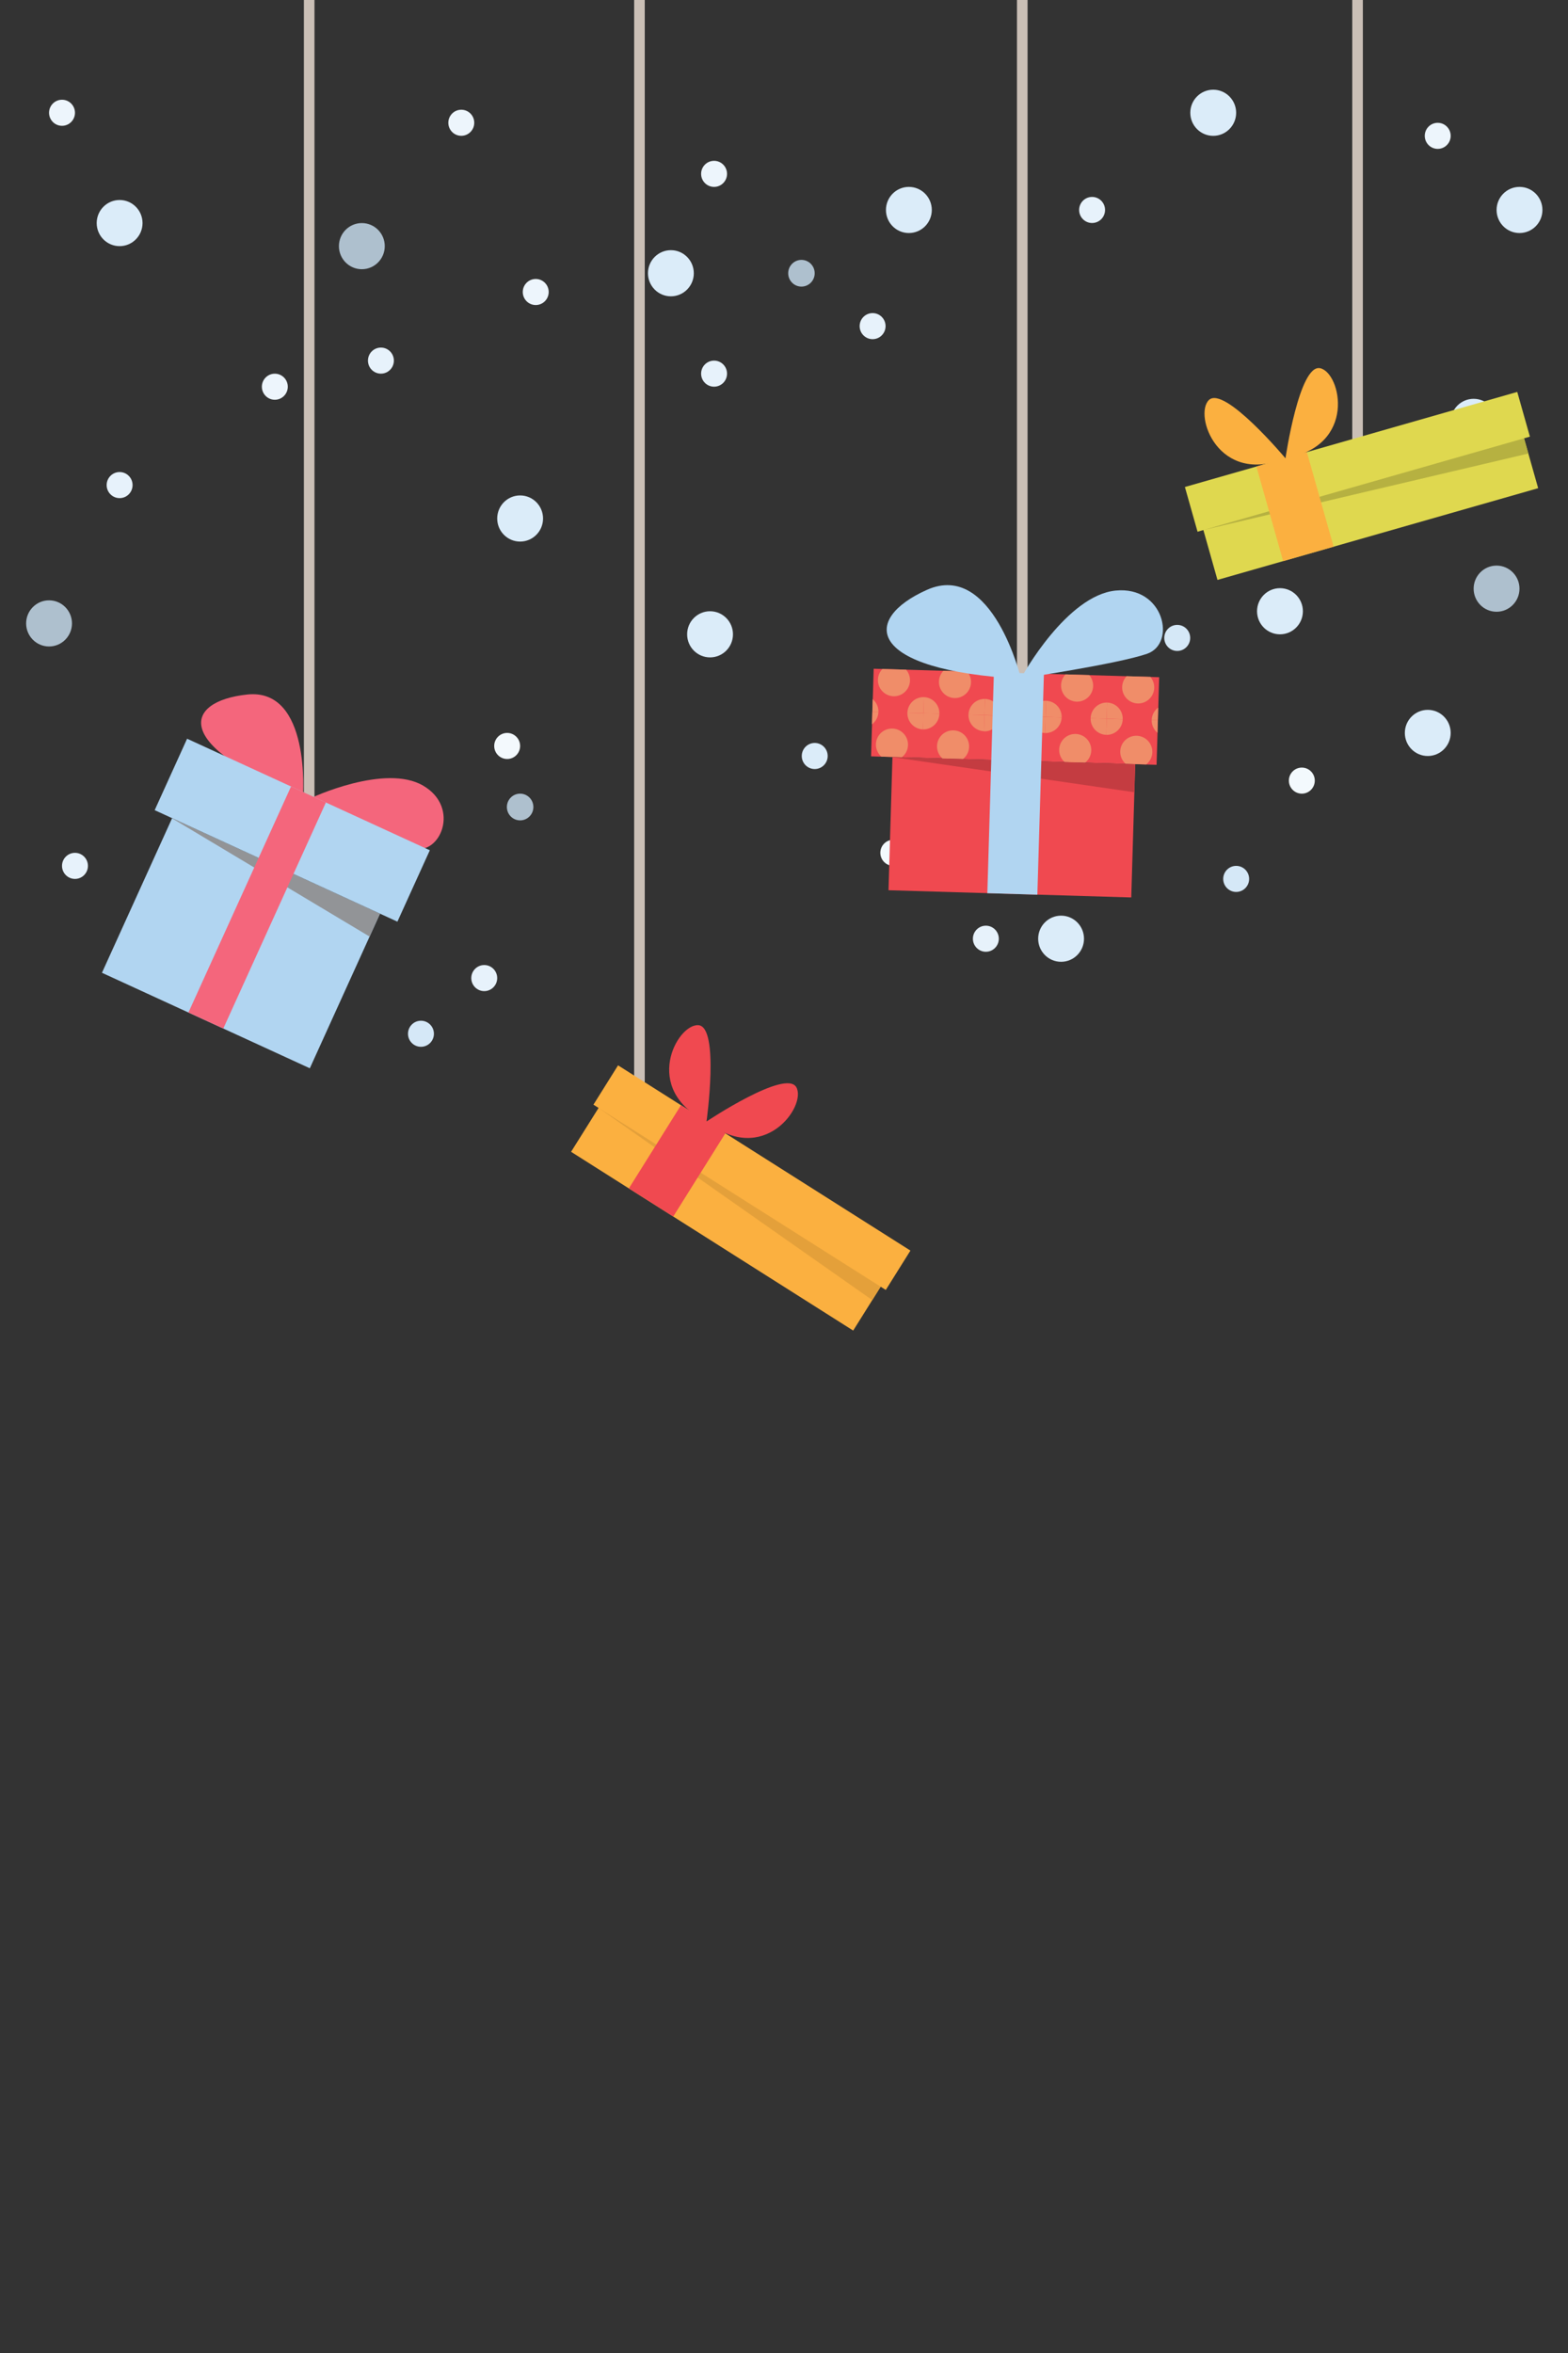 <svg id="card-4-1" xmlns="http://www.w3.org/2000/svg" viewBox="0 0 444 666"><rect x="0" y="0" width="444" height="666" fill="#333333" stroke="none"/><title>card-4-1</title><g id="card-4-1-particles"><ellipse id="card-4-1-particle" cx="33.87" cy="63.14" rx="6.49" ry="6.53" fill="#dbecf9"/><ellipse id="card-4-1-particle-2" data-name="card-4-1-particle" cx="147.28" cy="146.76" rx="6.49" ry="6.53" fill="#dbecf9"/><ellipse id="card-4-1-particle-3" data-name="card-4-1-particle" cx="189.97" cy="77.34" rx="6.49" ry="6.53" fill="#dbecf9"/><ellipse id="card-4-1-particle-4" data-name="card-4-1-particle" cx="430.27" cy="59.43" rx="6.49" ry="6.53" fill="#dbecf9"/><ellipse id="card-4-1-particle-5" data-name="card-4-1-particle" cx="102.46" cy="69.67" rx="6.49" ry="6.53" fill="#aec0ce"/><ellipse id="card-4-1-particle-6" data-name="card-4-1-particle" cx="13.89" cy="176.45" rx="6.49" ry="6.53" fill="#aec0ce"/><ellipse id="card-4-1-particle-7" data-name="card-4-1-particle" cx="423.77" cy="166.62" rx="6.49" ry="6.53" fill="#aec0ce"/><ellipse id="card-4-1-particle-8" data-name="card-4-1-particle" cx="226.94" cy="77.34" rx="3.75" ry="3.78" fill="#aec0ce"/><ellipse id="card-4-1-particle-9" data-name="card-4-1-particle" cx="147.28" cy="228.42" rx="3.75" ry="3.78" fill="#aec0ce"/><ellipse id="card-4-1-particle-10" data-name="card-4-1-particle" cx="307.17" cy="228.42" rx="3.75" ry="3.78" fill="#aec0ce"/><ellipse id="card-4-1-particle-11" data-name="card-4-1-particle" cx="257.36" cy="59.43" rx="6.49" ry="6.53" fill="#dbecf9"/><ellipse id="card-4-1-particle-12" data-name="card-4-1-particle" cx="362.44" cy="173.01" rx="6.49" ry="6.53" fill="#dbecf9"/><ellipse id="card-4-1-particle-13" data-name="card-4-1-particle" cx="300.46" cy="265.7" rx="6.49" ry="6.53" fill="#dbecf9"/><ellipse id="card-4-1-particle-14" data-name="card-4-1-particle" cx="404.29" cy="207.45" rx="6.49" ry="6.53" fill="#dbecf9"/><ellipse id="card-4-1-particle-15" data-name="card-4-1-particle" cx="230.7" cy="213.98" rx="3.67" ry="3.69" fill="#dbecf9"/><ellipse id="card-4-1-particle-16" data-name="card-4-1-particle" cx="417.28" cy="119.41" rx="6.49" ry="6.53" fill="#dbecf9"/><ellipse id="card-4-1-particle-17" data-name="card-4-1-particle" cx="343.54" cy="31.92" rx="6.49" ry="6.53" fill="#dbecf9"/><ellipse id="card-4-1-particle-18" data-name="card-4-1-particle" cx="201.06" cy="179.54" rx="6.49" ry="6.53" fill="#dbecf9"/><ellipse id="card-4-1-particle-19" data-name="card-4-1-particle" cx="202.2" cy="105.76" rx="3.67" ry="3.69" fill="#e7f2fb"/><ellipse id="card-4-1-particle-20" data-name="card-4-1-particle" cx="279.16" cy="265.7" rx="3.67" ry="3.69" fill="#e7f2fb"/><ellipse id="card-4-1-particle-21" data-name="card-4-1-particle" cx="95.97" cy="273.15" rx="3.67" ry="3.69" fill="#e7f2fb"/><ellipse id="card-4-1-particle-22" data-name="card-4-1-particle" cx="119.2" cy="292.6" rx="3.67" ry="3.69" fill="#d5e8f7"/><ellipse id="card-4-1-particle-23" data-name="card-4-1-particle" cx="350.04" cy="248.77" rx="3.67" ry="3.69" fill="#d5e8f7"/><ellipse id="card-4-1-particle-24" data-name="card-4-1-particle" cx="333.35" cy="180.56" rx="3.67" ry="3.69" fill="#d5e8f7"/><ellipse id="card-4-1-particle-25" data-name="card-4-1-particle" cx="247.09" cy="92.31" rx="3.67" ry="3.69" fill="#e7f2fb"/><ellipse id="card-4-1-particle-26" data-name="card-4-1-particle" cx="137.12" cy="276.84" rx="3.67" ry="3.69" fill="#e7f2fb"/><ellipse id="card-4-1-particle-27" data-name="card-4-1-particle" cx="21.23" cy="245.08" rx="3.67" ry="3.69" fill="#e7f2fb"/><ellipse id="card-4-1-particle-28" data-name="card-4-1-particle" cx="143.61" cy="211.14" rx="3.67" ry="3.69" fill="#f3f9fd"/><ellipse id="card-4-1-particle-29" data-name="card-4-1-particle" cx="368.63" cy="220.95" rx="3.67" ry="3.69" fill="#f3f9fd"/><ellipse id="card-4-1-particle-30" data-name="card-4-1-particle" cx="252.95" cy="241.38" rx="3.67" ry="3.69" fill="#f3f9fd"/><ellipse id="card-4-1-particle-31" data-name="card-4-1-particle" cx="309.24" cy="59.43" rx="3.67" ry="3.69" fill="#e7f2fb"/><ellipse id="card-4-1-particle-32" data-name="card-4-1-particle" cx="390.15" cy="146.01" rx="3.67" ry="3.69" fill="#edf5fc"/><ellipse id="card-4-1-particle-33" data-name="card-4-1-particle" cx="151.7" cy="82.65" rx="3.67" ry="3.69" fill="#edf5fc"/><ellipse id="card-4-1-particle-34" data-name="card-4-1-particle" cx="17.56" cy="31.92" rx="3.67" ry="3.69" fill="#edf5fc"/><ellipse id="card-4-1-particle-35" data-name="card-4-1-particle" cx="77.82" cy="109.46" rx="3.67" ry="3.69" fill="#edf5fc"/><ellipse id="card-4-1-particle-36" data-name="card-4-1-particle" cx="202.2" cy="49.21" rx="3.67" ry="3.69" fill="#edf5fc"/><ellipse id="card-4-1-particle-37" data-name="card-4-1-particle" cx="407.11" cy="38.45" rx="3.67" ry="3.69" fill="#edf5fc"/><ellipse id="card-4-1-particle-38" data-name="card-4-1-particle" cx="130.62" cy="34.75" rx="3.67" ry="3.69" fill="#edf5fc"/><ellipse id="card-4-1-particle-39" data-name="card-4-1-particle" cx="33.87" cy="137.3" rx="3.67" ry="3.69" fill="#e7f2fb"/><ellipse id="card-4-1-particle-40" data-name="card-4-1-particle" cx="107.86" cy="102.07" rx="3.67" ry="3.69" fill="#e7f2fb"/></g><g id="card-4-1-gifts"><g id="card-4-1-gift-3"><rect x="382.91" width="3" height="124.65" fill="#cabfb6"/><polygon points="435.55 138.18 344.74 164.14 339.42 145.31 430.22 119.35 435.55 138.18" fill="#dfd84f"/><polygon points="433.21 123.59 339.1 150.5 335.52 137.84 429.63 110.93 433.21 123.59" fill="#dfd84f"/><polygon points="431.56 124.06 340.75 150.02 432.77 128.37 431.56 124.06" fill="#b6b141"/><polygon points="377.63 154.74 363.34 158.82 355.77 132.05 370.06 127.96 377.63 154.74" fill="#fbb040"/><path d="M364,129.72s3.92-26.83,9.84-25.5S384.3,126.23,364,129.72Z" fill="#fbb040"/><path d="M364,129.72S346.64,109,342.31,113.23,344.94,137.48,364,129.72Z" fill="#fbb040"/></g><g id="card-4-1-gift-2"><rect x="275.02" y="162.43" width="24.81" height="80.88" transform="translate(76.14 484.16) rotate(-88.3)" fill="#f04950"/><rect x="275.02" y="162.43" width="24.81" height="80.88" transform="translate(76.23 484.23) rotate(-88.32)" fill="none"/><path d="M327.75,207.41a4.53,4.53,0,0,1,.21-7.12l.25-8.63-2.48-.07a4.54,4.54,0,1,1-6.7-.2l-10.59-.31a4.54,4.54,0,1,1-6.7-.2l-10.59-.31a4.54,4.54,0,1,1-6.7-.2l-10.59-.31a4.54,4.54,0,1,1-6.7-.2l-10.59-.31a4.54,4.54,0,1,1-6.7-.2l-2.48-.07-.25,8.63a4.53,4.53,0,0,1-.21,7.12l-.27,9.05,2.93.09a4.54,4.54,0,1,1,5.81.17l11.49.34a4.54,4.54,0,1,1,5.81.17l11.49.34a4.54,4.54,0,1,1,5.81.17l11.49.34a4.54,4.54,0,1,1,5.81.17l11.49.34a4.54,4.54,0,1,1,5.81.17l2.93.09Zm-66.39-1A4.57,4.57,0,1,1,266,202,4.56,4.56,0,0,1,261.36,206.45Zm17.29.51a4.57,4.57,0,1,1,4.67-4.43A4.56,4.56,0,0,1,278.65,207Zm17.29.51a4.57,4.57,0,1,1,4.67-4.43A4.56,4.56,0,0,1,295.94,207.48Zm17.29.51a4.57,4.57,0,1,1,4.67-4.43A4.56,4.56,0,0,1,313.24,208Z" fill="none"/><path d="M326.12,203.8l1.73.05.1-3.56A4.55,4.55,0,0,0,326.12,203.8Z" fill="#f08d69"/><path d="M313.5,198.86l-.13,4.56,4.54.13A4.56,4.56,0,0,0,313.5,198.86Z" fill="#f08d69"/><path d="M322.15,199.11a4.55,4.55,0,0,0,3.58-7.52l-6.7-.2a4.56,4.56,0,0,0,3.13,7.72Z" fill="#f08d69"/><path d="M326.29,212.94a4.54,4.54,0,1,0-7.54,3.26l5.81.17A4.54,4.54,0,0,0,326.29,212.94Z" fill="#f08d69"/><path d="M327.75,207.41l.1-3.56-1.73-.05A4.55,4.55,0,0,0,327.75,207.41Z" fill="#f08d69"/><path d="M313.24,208a4.55,4.55,0,0,0,4.67-4.43l-4.54-.13Z" fill="#f08d69"/><path d="M313.5,198.86a4.55,4.55,0,0,0-4.67,4.43l4.54.13Z" fill="#f08d69"/><path d="M296.21,198.35l-.13,4.57,4.54.13A4.56,4.56,0,0,0,296.21,198.35Z" fill="#f08d69"/><path d="M304.86,198.6a4.55,4.55,0,0,0,3.57-7.52l-6.7-.2a4.56,4.56,0,0,0,3.13,7.72Z" fill="#f08d69"/><path d="M309,212.43a4.54,4.54,0,1,0-7.54,3.26l5.81.17A4.54,4.54,0,0,0,309,212.43Z" fill="#f08d69"/><path d="M308.83,203.29a4.56,4.56,0,0,0,4.41,4.7l.13-4.57Z" fill="#f08d69"/><path d="M295.94,207.48a4.55,4.55,0,0,0,4.67-4.43l-4.54-.13Z" fill="#f08d69"/><path d="M296.21,198.35a4.55,4.55,0,0,0-4.67,4.43l4.54.13Z" fill="#f08d69"/><path d="M278.92,197.83l-.13,4.57,4.54.13A4.56,4.56,0,0,0,278.92,197.83Z" fill="#f08d69"/><path d="M287.56,198.09a4.55,4.55,0,0,0,3.58-7.52l-6.7-.2a4.56,4.56,0,0,0,3.13,7.72Z" fill="#f08d69"/><path d="M291.7,211.92a4.54,4.54,0,1,0-7.54,3.26l5.81.17A4.55,4.55,0,0,0,291.7,211.92Z" fill="#f08d69"/><path d="M291.54,202.78a4.56,4.56,0,0,0,4.41,4.7l.13-4.56Z" fill="#f08d69"/><path d="M278.65,207a4.55,4.55,0,0,0,4.67-4.43l-4.54-.13Z" fill="#f08d69"/><path d="M278.92,197.83a4.55,4.55,0,0,0-4.67,4.43l4.54.13Z" fill="#f08d69"/><path d="M261.62,197.32l-.13,4.57L266,202A4.56,4.56,0,0,0,261.62,197.32Z" fill="#f08d69"/><path d="M270.27,197.58a4.55,4.55,0,0,0,3.58-7.52l-6.7-.2a4.56,4.56,0,0,0,3.13,7.72Z" fill="#f08d69"/><path d="M274.41,211.41a4.54,4.54,0,1,0-7.54,3.26l5.81.17A4.54,4.54,0,0,0,274.41,211.41Z" fill="#f08d69"/><path d="M274.24,202.26a4.56,4.56,0,0,0,4.41,4.7l.13-4.56Z" fill="#f08d69"/><path d="M261.36,206.45A4.55,4.55,0,0,0,266,202l-4.54-.13Z" fill="#f08d69"/><path d="M261.62,197.32a4.55,4.55,0,0,0-4.67,4.43l4.54.13Z" fill="#f08d69"/><path d="M247.11,197.9l-.1,3.56,1.73.05A4.55,4.55,0,0,0,247.11,197.9Z" fill="#f08d69"/><path d="M253,197.07a4.55,4.55,0,0,0,3.57-7.52l-6.7-.2a4.56,4.56,0,0,0,3.13,7.72Z" fill="#f08d69"/><path d="M257.11,210.9a4.54,4.54,0,1,0-7.54,3.26l5.81.17A4.54,4.54,0,0,0,257.11,210.9Z" fill="#f08d69"/><path d="M256.95,201.75a4.56,4.56,0,0,0,4.41,4.7l.13-4.56Z" fill="#f08d69"/><path d="M248.73,201.51l-1.73-.05-.1,3.56A4.55,4.55,0,0,0,248.73,201.51Z" fill="#f08d69"/><rect x="267.67" y="199.76" width="37.68" height="68.77" transform="translate(43.98 513.6) rotate(-88.3)" fill="#f04950"/><polygon points="321.2 224.24 252.69 214.3 321.43 216.33 321.2 224.24" fill="#c43c41"/><rect x="287.97" width="3" height="225.18" fill="#cabfb6"/><path d="M289.12,192.14s-8-33.49-26.62-25.2S244.94,189.71,289.12,192.14Z" fill="#b1d5f1"/><path d="M289.14,192c.4-1,13-23.46,26.75-24.84s17.29,15,8.92,17.89S289.14,192,289.14,192Z" fill="#b1d5f1"/><rect x="256.3" y="214.66" width="62.54" height="14.17" transform="translate(57.41 502.63) rotate(-88.3)" fill="#b1d5f1"/></g><g id="card-4-1-gift-1"><rect x="179.57" width="3" height="309.19" fill="#cabfb6"/><polygon points="241.59 376.61 161.71 326.01 172.09 309.45 251.96 360.05 241.59 376.61" fill="#fbb040"/><polygon points="250.82 365.11 168.04 312.67 175.01 301.54 257.8 353.97 250.82 365.11" fill="#fbb040"/><polygon points="249.37 364.19 169.49 313.59 246.99 367.98 249.37 364.19" fill="#e4a03a"/><polygon points="190.64 344.33 178.07 336.37 192.83 312.82 205.39 320.78 190.64 344.33" fill="#f04950"/><path d="M200.06,317.43s22.47-15,25.44-9.68S216.19,330.28,200.06,317.43Z" fill="#f04950"/><path d="M200.06,317.43s3.74-26.86-2.31-27.26S181.57,308.35,200.06,317.43Z" fill="#f04950"/></g><g id="card-4-1-gift-0"><rect x="86.05" width="3" height="226.18" fill="#cabfb6"/><path d="M85.78,225.44S88.1,194.66,70,196.58,48.78,211.13,85.78,225.44Z" fill="#f4667c"/><path d="M87.44,226.2c.83-.52,21.69-10.11,32.4-3.82s4.66,20-2.92,17.69S87.44,226.2,87.44,226.2Z" fill="#f4667c"/><polygon points="112.53 260.87 43.8 229.31 52.98 209.09 121.71 240.66 112.53 260.87" fill="#b1d5f1"/><polygon points="87.73 302.37 28.87 275.34 48.72 231.62 107.58 258.65 87.73 302.37" fill="#b1d5f1"/><polygon points="104.65 265.09 48.72 231.62 107.58 258.65 104.65 265.09" fill="#929497"/><polygon points="63.23 291.12 53.36 286.58 82.41 222.61 92.28 227.14 63.23 291.12" fill="#f4667c"/></g></g></svg>